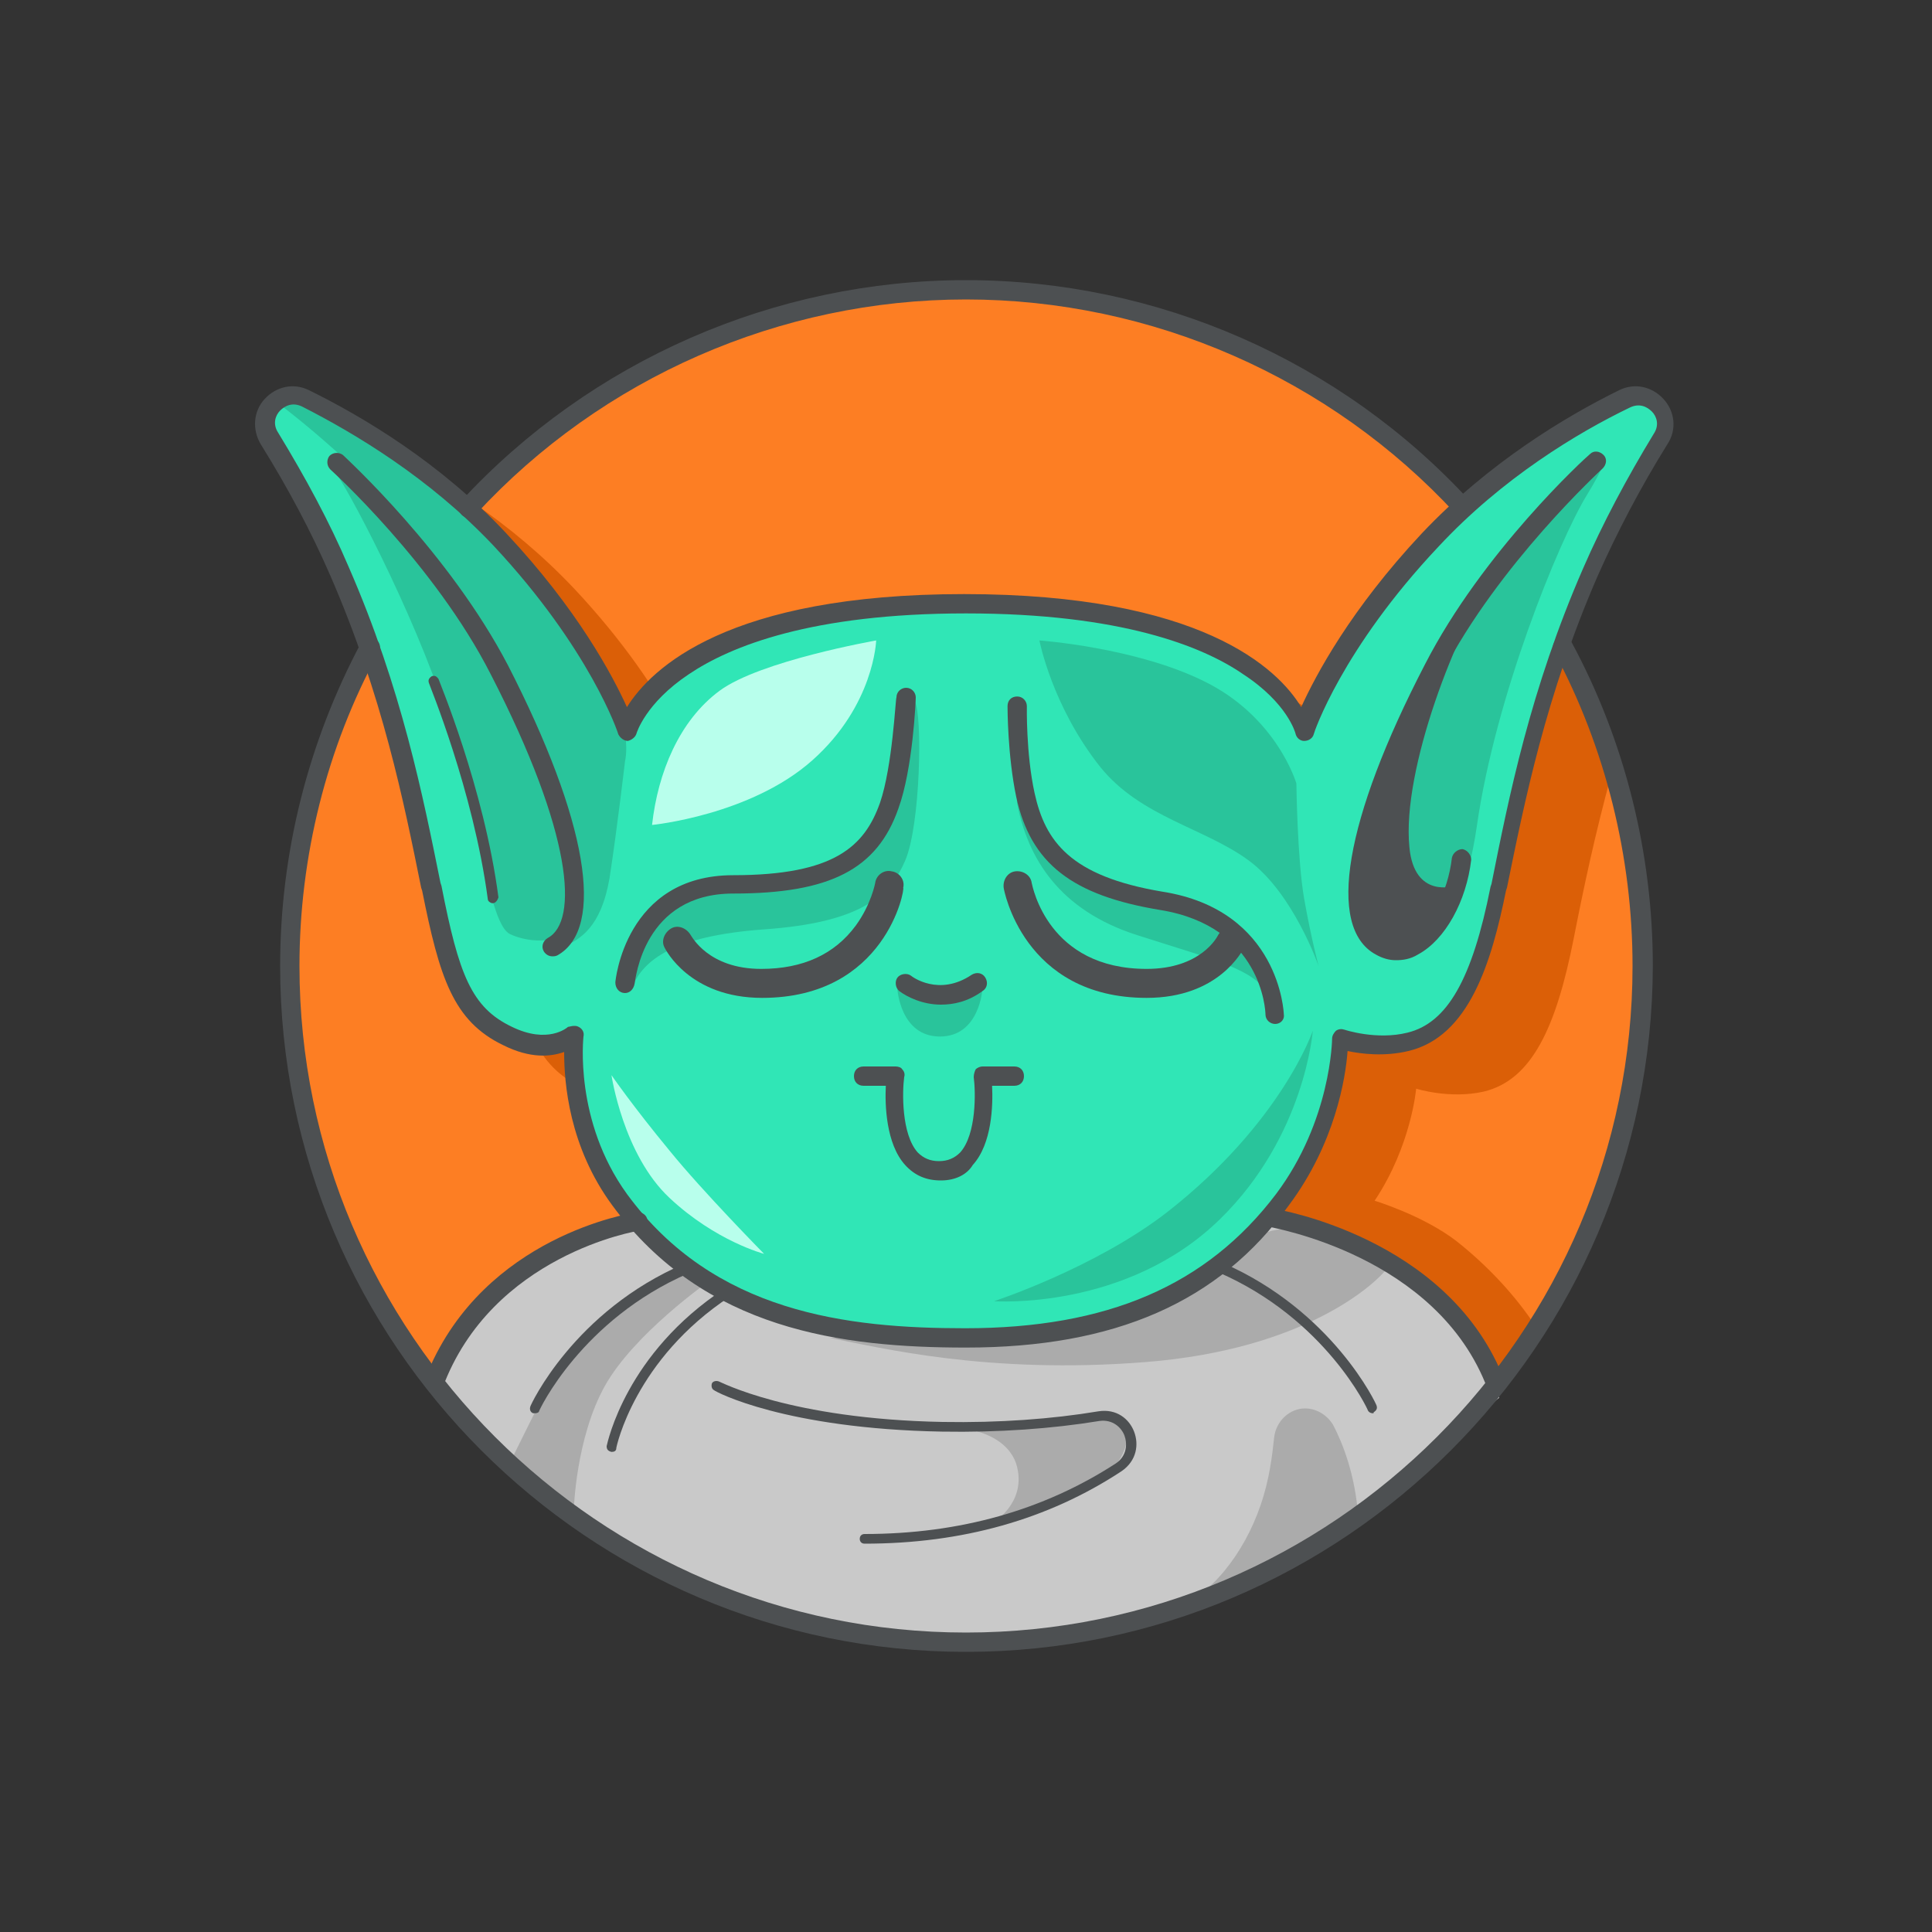 <?xml version="1.0" encoding="utf-8"?>
<!-- Generator: Adobe Illustrator 21.1.0, SVG Export Plug-In . SVG Version: 6.00 Build 0)  -->
<svg version="1.1" xmlns="http://www.w3.org/2000/svg" xmlns:xlink="http://www.w3.org/1999/xlink" x="0px" y="0px"
	 viewBox="0 0 200 200" style="enable-background:new 0 0 200 200;" xml:space="preserve">
<rect x="0" y="0" width="200" height="200" fill="#333333" stroke="none"/>
<style type="text/css">
	.st0{fill:none;stroke:#B3C0C7;stroke-miterlimit:10;}
	.st1{fill:#778085;}
	.st2{fill:#FD7E23;}
	.st3{fill:#30E6B6;}
	.st4{fill:#29C49B;}
	.st5{fill:#FDD353;}
	.st6{fill:#FDE4D2;}
	.st7{fill:#F2C2A0;}
	.st8{fill:#4D5052;}
	.st9{fill:#FD6A5D;}
	.st10{fill:#D1584D;}
	.st11{fill:#B8FFEC;}
	.st12{fill:#FFFFFF;}
	.st13{fill:#C9C9C9;}
	.st14{fill:#1DAAF1;}
	.st15{fill:#1682B8;}
	.st16{fill:#5EC9FF;}
	.st17{fill:#DB5F07;}
	.st18{fill:#C4F2EB;}
	.st19{fill:#B4DED7;}
	.st20{fill:#ABABAB;}
	.st21{fill:#757575;}
	.st22{fill:#878787;}
	.st23{fill:#C9EDFF;}
	.st24{fill:#93C2D9;}
	.st25{fill:#FDA29A;}
	.st26{fill:#9C9C9C;}
	.st27{fill:url(#SVGID_1_);}
	.st28{fill:url(#SVGID_2_);}
	.st29{fill:url(#SVGID_3_);}
	.st30{fill:url(#SVGID_4_);}
	.st31{fill:#A5F2DE;}
</style>
<g id="marks">
</g>
<g id="icons">
	<g>
		<g>
			<circle class="st2" cx="100" cy="100" r="69.8"/>
		</g>
		<g>
			<path class="st17" d="M153.6,113c5-1.2,7.5-6.7,9.3-15.8c1-5.1,2.2-10.8,3.9-17c-2.2-7.4-5.5-14.2-9.9-20.3
				c-0.4,0.4-0.8,0.8-1.2,1.2c-10.3,11-13.2,19.8-13.2,19.8s-3.2-13.2-35-13.2c-31.8,0-35,13.2-35,13.2S69.8,72,59.5,61
				c-3.3-3.5-6.8-6.4-10.3-8.8c-2.8,3-5.3,6.2-7.6,9.6c0.4,0.8,0.8,1.7,1.2,2.5C48.3,77,50.5,88,52.3,97.2
				c1.8,9.2,3.3,13.1,7.8,15.3c4.5,2.2,6.9-0.1,6.9-0.1s-1.1,9,4.7,17c0.6,0.8,1.2,1.6,1.9,2.3c0,0,0,0,0,0
				c-11.4,2.3-17.4,8.5-21.1,16.9c0,0,2.8,4.4,8.9,9.6c11,7.3,24.3,11.6,38.5,11.6c24.9,0,46.7-13,59-32.6c-2-3-4.7-6-8.1-8.7
				c-3.5-2.7-8.5-4.2-8.5-4.2c3.8-5.7,4.3-11.6,4.3-11.6S150.1,113.8,153.6,113z"/>
		</g>
		<g>
			<path class="st13" d="M45,143.4c3.7-8.5,9.6-14.6,21.1-16.9c5.5-1.1,21.4,4.8,21.4,4.8s33.8-0.6,38-3.5c4.2-2.8,7.7-1.6,15.4,1.2
				c10.8,4,14.3,15.7,14.3,15.7c-2.3,1.4-21.4,25.4-52.7,25.3C61.9,169.8,45,143.4,45,143.4z"/>
		</g>
		<g>
			<path class="st20" d="M56.8,143.4c-1.3,2.5-4,8-4,8l6.6,4.9c0,0,0.2-7.4,3.2-12.8s10.7-10.8,10.7-10.8s-0.5-2.5-3.9-0.5
				C65.9,134.2,60,137,56.8,143.4z"/>
		</g>
		<g>
			<path class="st20" d="M121.3,166.7c4-1.4,7.5-5.9,9.2-10.9c0.9-2.6,1.2-5.1,1.4-7c0.2-1.7,1.6-3,3.2-3h0c1.2,0,2.3,0.7,2.9,1.7
				c1,1.9,2.3,5.2,2.6,9.5L121.3,166.7z"/>
		</g>
		<g>
			<path class="st20" d="M97.4,147.7c5,0,7.4,2,7.9,4.2c0.9,3.8-2.6,5.8-2.6,5.8c-2.8,0.7,9.1-2.7,11.8-5c2.6-2.2,2.6-5.2,1.4-5.5
				c-2.3-0.6-4.6-0.3-7.6,0.2S97.4,147.7,97.4,147.7z"/>
		</g>
		<g>
			<path class="st20" d="M85.9,138.5c5.2,1,16.3,3.8,32.7,2.5s23.7-8,25-9.7c1.3-1.8-9.8-6.5-14.5-2.7c-4.8,3.8-10.2,8.3-19.7,9.1
				C100,138.5,85.9,138.5,85.9,138.5z"/>
		</g>
		<g>
			<path class="st3" d="M100,138.5c-14.5,0-27.2-2.5-35.8-14.3c-5.9-8-4.7-17-4.7-17s-2.4,2.3-6.9,0.1c-4.6-2.2-6-6.1-7.8-15.3
				c-1.8-9.2-4-20.2-9.5-32.8c-2.3-5.4-5-10.1-7.2-13.8c-1.5-2.5,1.1-5.5,3.8-4.2c5.8,2.9,13.5,7.6,20.1,14.6
				C62.2,66.8,65,75.7,65,75.7s3.2-13.2,35-13.2s35,13.2,35,13.2s2.8-8.8,13.2-19.8c6.6-7,14.3-11.7,20.1-14.6
				c2.6-1.3,5.3,1.7,3.8,4.2c-2.3,3.6-4.9,8.4-7.2,13.8c-5.5,12.7-7.7,23.7-9.5,32.8s-4.4,14.6-9.3,15.8c-3.5,0.8-7-0.3-7-0.3
				s0,8.8-6,16.7C125.3,134.3,114.5,138.5,100,138.5z"/>
		</g>
		<g>
			<path class="st4" d="M34.8,49c1.8,2.6,9.1,16.6,12,26.8s3.9,19.9,6,20.9c2.1,1,5.9,1.1,6.3-1.4c0.3-2.5-3.6-23.3-12-33.4
				S34.8,49,34.8,49z"/>
		</g>
		<g>
			<path class="st4" d="M58.4,98c1.6-0.8,3.8-1.9,4.7-7.1c0.8-5.2,1.6-12.1,1.6-12.1s1-3.7-2.6-9.2c-3.5-5.5-11.7-16-18.3-20.9
				c-10-7.4-15.6-7.4-15.6-7.4s9,6.5,15.5,14.8c9.5,12.1,14.3,24.6,15.7,30.2C60.8,92,58.4,98,58.4,98z"/>
		</g>
		<g>
			<path class="st4" d="M92.9,102.4c0,0,0.3,4.9,4.4,4.9s4.4-4.9,4.4-4.9H92.9z"/>
		</g>
		<g>
			<path class="st4" d="M105.3,83.2c1.1,5.6,4.3,11,12.4,13.6s12.2,3.5,13.7,6.3c1.5,2.7,0.9-6.6-10.2-9.5c-11.1-3-12.3-3.3-14.3-8
				S105.3,83.2,105.3,83.2z"/>
		</g>
		<g>
			<path class="st4" d="M65.5,102c1.2-2.5,3.9-5.1,13.7-5.8s12.9-3.4,14.5-7.1c1.6-3.7,1.8-15.1,1-16.5c-0.9-1.4-1.2,0.9-1.8,4.8
				s1.1,10.6-6.1,12.6c-7.2,2-12.2,0.2-15.6,2.8C65.5,97,65.5,102,65.5,102z"/>
		</g>
		<g>
			<path class="st4" d="M143.2,96.8c2.7,2.1,7.8,1.8,9.7-11.4c1.9-13.2,8.4-29.3,11.4-34.2s1.7-4.4-1.6-0.9s-16.2,18.2-18.9,31.5
				C141,95.1,143.2,96.8,143.2,96.8z"/>
		</g>
		<g>
			<path class="st8" d="M100,171c-39.1,0-71-31.9-71-71c0-11.7,2.9-23.2,8.4-33.5c0.3-0.5,0.9-0.7,1.4-0.4c0.5,0.3,0.7,0.9,0.4,1.4
				C33.8,77.4,31,88.7,31,100c0,38,31,69,69,69s69-31,69-69c0-11.3-2.8-22.6-8.1-32.5c-0.3-0.5-0.1-1.1,0.4-1.4
				c0.5-0.3,1.1-0.1,1.4,0.4c5.5,10.2,8.4,21.8,8.4,33.5C171,139.1,139.1,171,100,171z"/>
		</g>
		<g>
			<path class="st8" d="M48.5,53.6c-0.2,0-0.5-0.1-0.7-0.3c-0.4-0.4-0.4-1-0.1-1.4C61.2,37.3,80.2,29,100,29
				c19.8,0,38.8,8.3,52.2,22.9c0.4,0.4,0.3,1-0.1,1.4c-0.4,0.4-1,0.3-1.4-0.1C137.7,39.1,119.2,31,100,31
				c-19.2,0-37.7,8.1-50.7,22.2C49.1,53.5,48.8,53.6,48.5,53.6z"/>
		</g>
		<g>
			<path class="st8" d="M144.5,99.4c-0.7,0-1.4-0.2-2.1-0.6c-5.1-2.8-3.2-14,5.1-30c6-11.7,16.6-21.4,17.1-21.8
				c0.4-0.4,1-0.3,1.4,0.1s0.3,1-0.1,1.4c-0.1,0.1-10.8,9.9-16.6,21.2c-8.5,16.5-9.1,25.6-5.9,27.3c0.8,0.4,1.6,0.4,2.5,0
				c2.1-1.1,4-4.6,4.4-8.2c0.1-0.5,0.6-0.9,1.1-0.9c0.5,0.1,0.9,0.6,0.9,1.1c-0.5,4.3-2.7,8.3-5.5,9.8
				C146,99.3,145.2,99.4,144.5,99.4z"/>
		</g>
		<g>
			<path class="st8" d="M132,106c-0.5,0-1-0.4-1-1c0-0.4-0.4-9.1-10.9-10.8c-9.1-1.5-13.4-4.8-14.9-11.7c-0.9-4.3-0.9-9.2-0.9-9.4
				c0-0.6,0.4-1,1-1c0.6,0,1,0.5,1,1c0,0-0.1,4.9,0.8,9c1.1,5,3.7,8.6,13.2,10.2c12.2,1.9,12.6,12.6,12.6,12.7
				C133,105.5,132.6,106,132,106C132,106,132,106,132,106z"/>
		</g>
		<g>
			<path class="st8" d="M118.7,103.3c-12.8,0-14.8-11.3-14.8-11.4c-0.1-0.8,0.4-1.6,1.2-1.7c0.8-0.1,1.6,0.4,1.7,1.2
				c0.1,0.4,1.7,8.9,11.9,8.9c5.6,0,7.3-3.3,7.4-3.5c0.4-0.7,1.3-1,2-0.7c0.7,0.4,1.1,1.2,0.7,2C128.6,98.4,126.2,103.3,118.7,103.3
				z"/>
		</g>
		<g>
			<path class="st8" d="M100,139.5c-12.8,0-27.1-1.8-36.6-14.7c-4.5-6.1-5-12.7-5-15.9c-1.4,0.5-3.5,0.7-6.3-0.7
				c-5.2-2.5-6.6-7-8.4-16l-0.1-0.3c-1.8-8.9-4-19.9-9.4-32.3c-2-4.6-4.4-9.1-7.2-13.6c-0.9-1.5-0.8-3.4,0.4-4.7
				c1.2-1.3,3-1.7,4.6-0.9c5.5,2.7,13.6,7.5,20.4,14.8c7.4,7.9,11,14.7,12.5,18c2.5-4,10.4-11.7,34.9-11.7s32.5,7.7,34.9,11.7
				c1.5-3.3,5.1-10.1,12.5-18c6.9-7.3,14.9-12.1,20.4-14.8c1.6-0.8,3.4-0.4,4.6,0.9c1.2,1.3,1.4,3.2,0.4,4.7
				c-2.8,4.5-5.2,9.1-7.2,13.6c-5.4,12.4-7.6,23.5-9.4,32.3l-0.1,0.3c-1.5,7.4-3.8,15.1-10.1,16.6c-2.5,0.6-4.9,0.3-6.3,0
				c-0.2,2.8-1.3,9.6-6.1,16C126.2,134.8,115.4,139.5,100,139.5z M59.4,106.2c0.2,0,0.3,0,0.5,0.1c0.4,0.2,0.6,0.6,0.5,1
				c0,0.1-1,8.7,4.5,16.3c9,12.3,22.8,13.9,35,13.9c14.7,0,25-4.4,32.2-13.9c5.7-7.6,5.8-16,5.8-16.1c0-0.3,0.2-0.6,0.4-0.8
				c0.3-0.2,0.6-0.2,0.9-0.1c0,0,3.3,1.1,6.5,0.3c4.1-1,6.7-5.5,8.6-15.1l0.1-0.3c1.8-9,4-20.1,9.5-32.7c2-4.6,4.5-9.3,7.3-13.9
				c0.6-0.9,0.3-1.8-0.2-2.3c-0.5-0.5-1.3-0.9-2.3-0.4c-5.4,2.6-13.2,7.3-19.8,14.4C138.9,67.2,136,75.9,136,76
				c-0.1,0.4-0.5,0.7-1,0.7c-0.4,0-0.8-0.3-0.9-0.8c0,0-0.8-3.1-5.4-6.1c-4.2-2.9-12.7-6.3-28.7-6.3s-24.4,3.4-28.7,6.3
				c-4.5,3-5.4,6.1-5.4,6.1c-0.1,0.4-0.5,0.7-0.9,0.8c-0.4,0-0.8-0.3-1-0.7c0-0.1-2.9-8.8-12.9-19.5c-6.7-7.1-14.5-11.7-19.8-14.4
				c-1-0.5-1.8-0.1-2.3,0.4c-0.5,0.5-0.8,1.4-0.2,2.3c2.8,4.6,5.3,9.2,7.3,13.9c5.5,12.6,7.7,23.8,9.5,32.7l0.1,0.3
				c1.8,9.2,3.1,12.6,7.3,14.6c3.7,1.8,5.7,0.1,5.8,0C58.9,106.3,59.2,106.2,59.4,106.2z"/>
		</g>
		<g>
			<path class="st8" d="M57.2,99c-0.4,0-0.7-0.2-0.9-0.5c-0.3-0.5-0.1-1.1,0.4-1.4c3.2-1.7,2.6-10.8-5.9-27.3
				c-5.8-11.4-16.5-21.1-16.6-21.2c-0.4-0.4-0.4-1-0.1-1.4c0.4-0.4,1-0.4,1.4-0.1c0.4,0.4,11,10.1,17.1,21.8
				c8.2,16,10.1,27.2,5.1,30C57.5,99,57.3,99,57.2,99z"/>
		</g>
		<g>
			<path class="st8" d="M64.7,102.8C64.6,102.8,64.6,102.8,64.7,102.8c-0.6,0-1-0.5-1-1.1c0-0.1,1-11.1,12.2-11.1
				c10.5,0,13.6-3,15.2-7.5c1.3-3.8,1.6-10.8,1.7-10.9c0-0.6,0.5-1,1-1c0.6,0,1,0.5,1,1c0,0.3-0.3,7.4-1.8,11.5
				c-2.2,6.3-7.1,8.8-17.1,8.8c-9.3,0-10.1,8.9-10.2,9.3C65.6,102.4,65.2,102.8,64.7,102.8z"/>
		</g>
		<g>
			<path class="st8" d="M78.9,103.3c-7.5,0-10-5-10.1-5.2c-0.4-0.7,0-1.6,0.7-2c0.7-0.4,1.6,0,2,0.7c0.1,0.1,1.8,3.5,7.3,3.5
				c4.3,0,7.6-1.5,9.8-4.5c1.6-2.2,2-4.4,2-4.4c0.1-0.8,0.9-1.4,1.7-1.2c0.8,0.1,1.4,0.9,1.2,1.7C93.7,92,91.7,103.3,78.9,103.3z"/>
		</g>
		<g>
			<path class="st8" d="M97.4,104c-1.9,0-3.5-0.8-4.3-1.4c-0.4-0.3-0.5-1-0.2-1.4c0.3-0.4,1-0.5,1.4-0.2c0.1,0.1,2.9,2.2,6.3-0.1
				c0.5-0.3,1.1-0.2,1.4,0.3c0.3,0.5,0.2,1.1-0.3,1.4C100.2,103.7,98.7,104,97.4,104z"/>
		</g>
		<g>
			<path class="st8" d="M97.4,122.2c-1.5,0-2.7-0.5-3.7-1.6c-2-2.2-2.1-6.3-2-8.2h-2.3c-0.6,0-1-0.4-1-1s0.4-1,1-1h3.3
				c0.3,0,0.6,0.1,0.7,0.3c0.2,0.2,0.3,0.5,0.2,0.8c-0.2,1.5-0.3,5.9,1.4,7.8c0.6,0.6,1.3,0.9,2.2,0.9s1.6-0.3,2.2-0.9
				c1.7-1.9,1.6-6.3,1.4-7.8c0-0.3,0.1-0.6,0.2-0.8c0.2-0.2,0.5-0.3,0.7-0.3h3.3c0.6,0,1,0.4,1,1s-0.4,1-1,1h-2.3c0.1,2,0,6-2,8.2
				C100.1,121.6,98.9,122.2,97.4,122.2z"/>
		</g>
		<g>
			<path class="st8" d="M51,93.5c-0.2,0-0.5-0.2-0.5-0.4c-1.5-11.3-6.1-22.3-6.1-22.4c-0.1-0.3,0-0.5,0.3-0.7c0.3-0.1,0.5,0,0.7,0.3
				c0,0.1,4.7,11.2,6.2,22.6C51.5,93.2,51.3,93.5,51,93.5C51,93.5,51,93.5,51,93.5z"/>
		</g>
		<g>
			<path class="st8" d="M154,143.8c-5.2-13.9-22.4-16.7-22.6-16.8c-0.5-0.1-0.9-0.6-0.8-1.1c0.1-0.5,0.6-0.9,1.1-0.8
				c0.7,0.1,17.9,3,23.8,17.2C155.6,142.5,154.1,144.2,154,143.8z"/>
		</g>
		<g>
			<path class="st8" d="M44.3,142c5.9-14,20.9-16.4,21.6-16.5c0.5-0.1,1.1,0.3,1.1,0.8c0.1,0.5-0.3,1.1-0.8,1.1
				c-0.2,0-15.3,2.5-20.4,16.3C45.6,144.2,44.2,142.4,44.3,142z"/>
		</g>
		<g>
			<path class="st8" d="M55.4,146.3c-0.1,0-0.1,0-0.2,0c-0.3-0.1-0.4-0.4-0.3-0.7c0-0.1,4.5-9.9,16-14.8c0.3-0.1,0.5,0,0.7,0.3
				c0.1,0.3,0,0.5-0.3,0.7c-11.1,4.8-15.5,14.2-15.5,14.3C55.8,146.2,55.6,146.3,55.4,146.3z"/>
		</g>
		<g>
			<path class="st8" d="M142.1,146.3c-0.2,0-0.4-0.1-0.5-0.3c0-0.1-4.4-9.5-15.5-14.3c-0.3-0.1-0.4-0.4-0.3-0.7s0.4-0.4,0.7-0.3
				c11.5,5,16,14.7,16,14.8c0.1,0.3,0,0.5-0.3,0.7C142.2,146.3,142.2,146.3,142.1,146.3z"/>
		</g>
		<g>
			<path class="st8" d="M89.5,159.8c-0.3,0-0.5-0.2-0.5-0.5s0.2-0.5,0.5-0.5c9.9,0,18.6-2.5,26-7.3c1.2-0.8,1.2-2.1,0.9-2.9
				c-0.3-0.8-1.2-1.7-2.6-1.5c-4.9,0.8-10.4,1.2-16.3,1.1c-16.2-0.3-23.4-4.1-23.6-4.3c-0.2-0.1-0.3-0.4-0.2-0.7
				c0.1-0.2,0.4-0.3,0.7-0.2c0.1,0,7.3,3.9,23.2,4.2c5.8,0.1,11.3-0.3,16.1-1.1c1.9-0.3,3.2,0.8,3.7,2.1c0.5,1.3,0.3,3-1.3,4.1
				C108.5,157.3,99.6,159.8,89.5,159.8z"/>
		</g>
		<g>
			<path class="st8" d="M63.3,150.3C63.3,150.3,63.3,150.3,63.3,150.3c-0.4-0.1-0.5-0.3-0.5-0.6c0.1-0.4,2-9.6,12.2-16.3
				c0.2-0.1,0.5-0.1,0.7,0.1c0.2,0.2,0.1,0.5-0.1,0.7c-9.9,6.5-11.8,15.6-11.8,15.7C63.8,150.2,63.6,150.3,63.3,150.3z"/>
		</g>
		<g>
			<path class="st8" d="M154.9,59.2c-4.1,5.8-9.8,20.5-9,28.5c0.5,5.4,4.7,4,4.7,4s-4.3,8.5-7.8,6.3s-2.7-11.2,1.6-20.4
				S154.9,59.2,154.9,59.2z"/>
		</g>
		<g>
			<path class="st4" d="M102.9,134.7c0,0,13.7,1,23.4-8.5c8.8-8.6,9.6-19.5,9.6-19.5s-3.2,9.5-15.1,18.8
				C113.3,131.3,102.9,134.7,102.9,134.7z"/>
		</g>
		<g>
			<path class="st4" d="M107.6,66.3c0,0,9.9,0.7,17,4.2c7.6,3.7,9.6,10.6,9.6,10.6S134.3,89,135,93s1.5,7,1.5,7s-2.6-7.5-7.2-10.9
				c-4.6-3.4-11.2-4.5-15.4-9.7C108.9,73.1,107.6,66.3,107.6,66.3z"/>
		</g>
		<g>
			<path class="st11" d="M67.5,85.4c0.6-5.4,2.8-10.8,7-13.9s16.2-5.2,16.2-5.2s-0.2,6.7-6.6,12.4S67.5,85.4,67.5,85.4z"/>
		</g>
		<g>
			<path class="st11" d="M63.3,111.3c0,0,1.2,8.2,6,12.7c4.8,4.5,9.8,5.8,9.8,5.8s-6.4-6.5-9.8-10.7
				C65.5,114.5,63.3,111.3,63.3,111.3z"/>
		</g>
	</g>
</g>
</svg>
